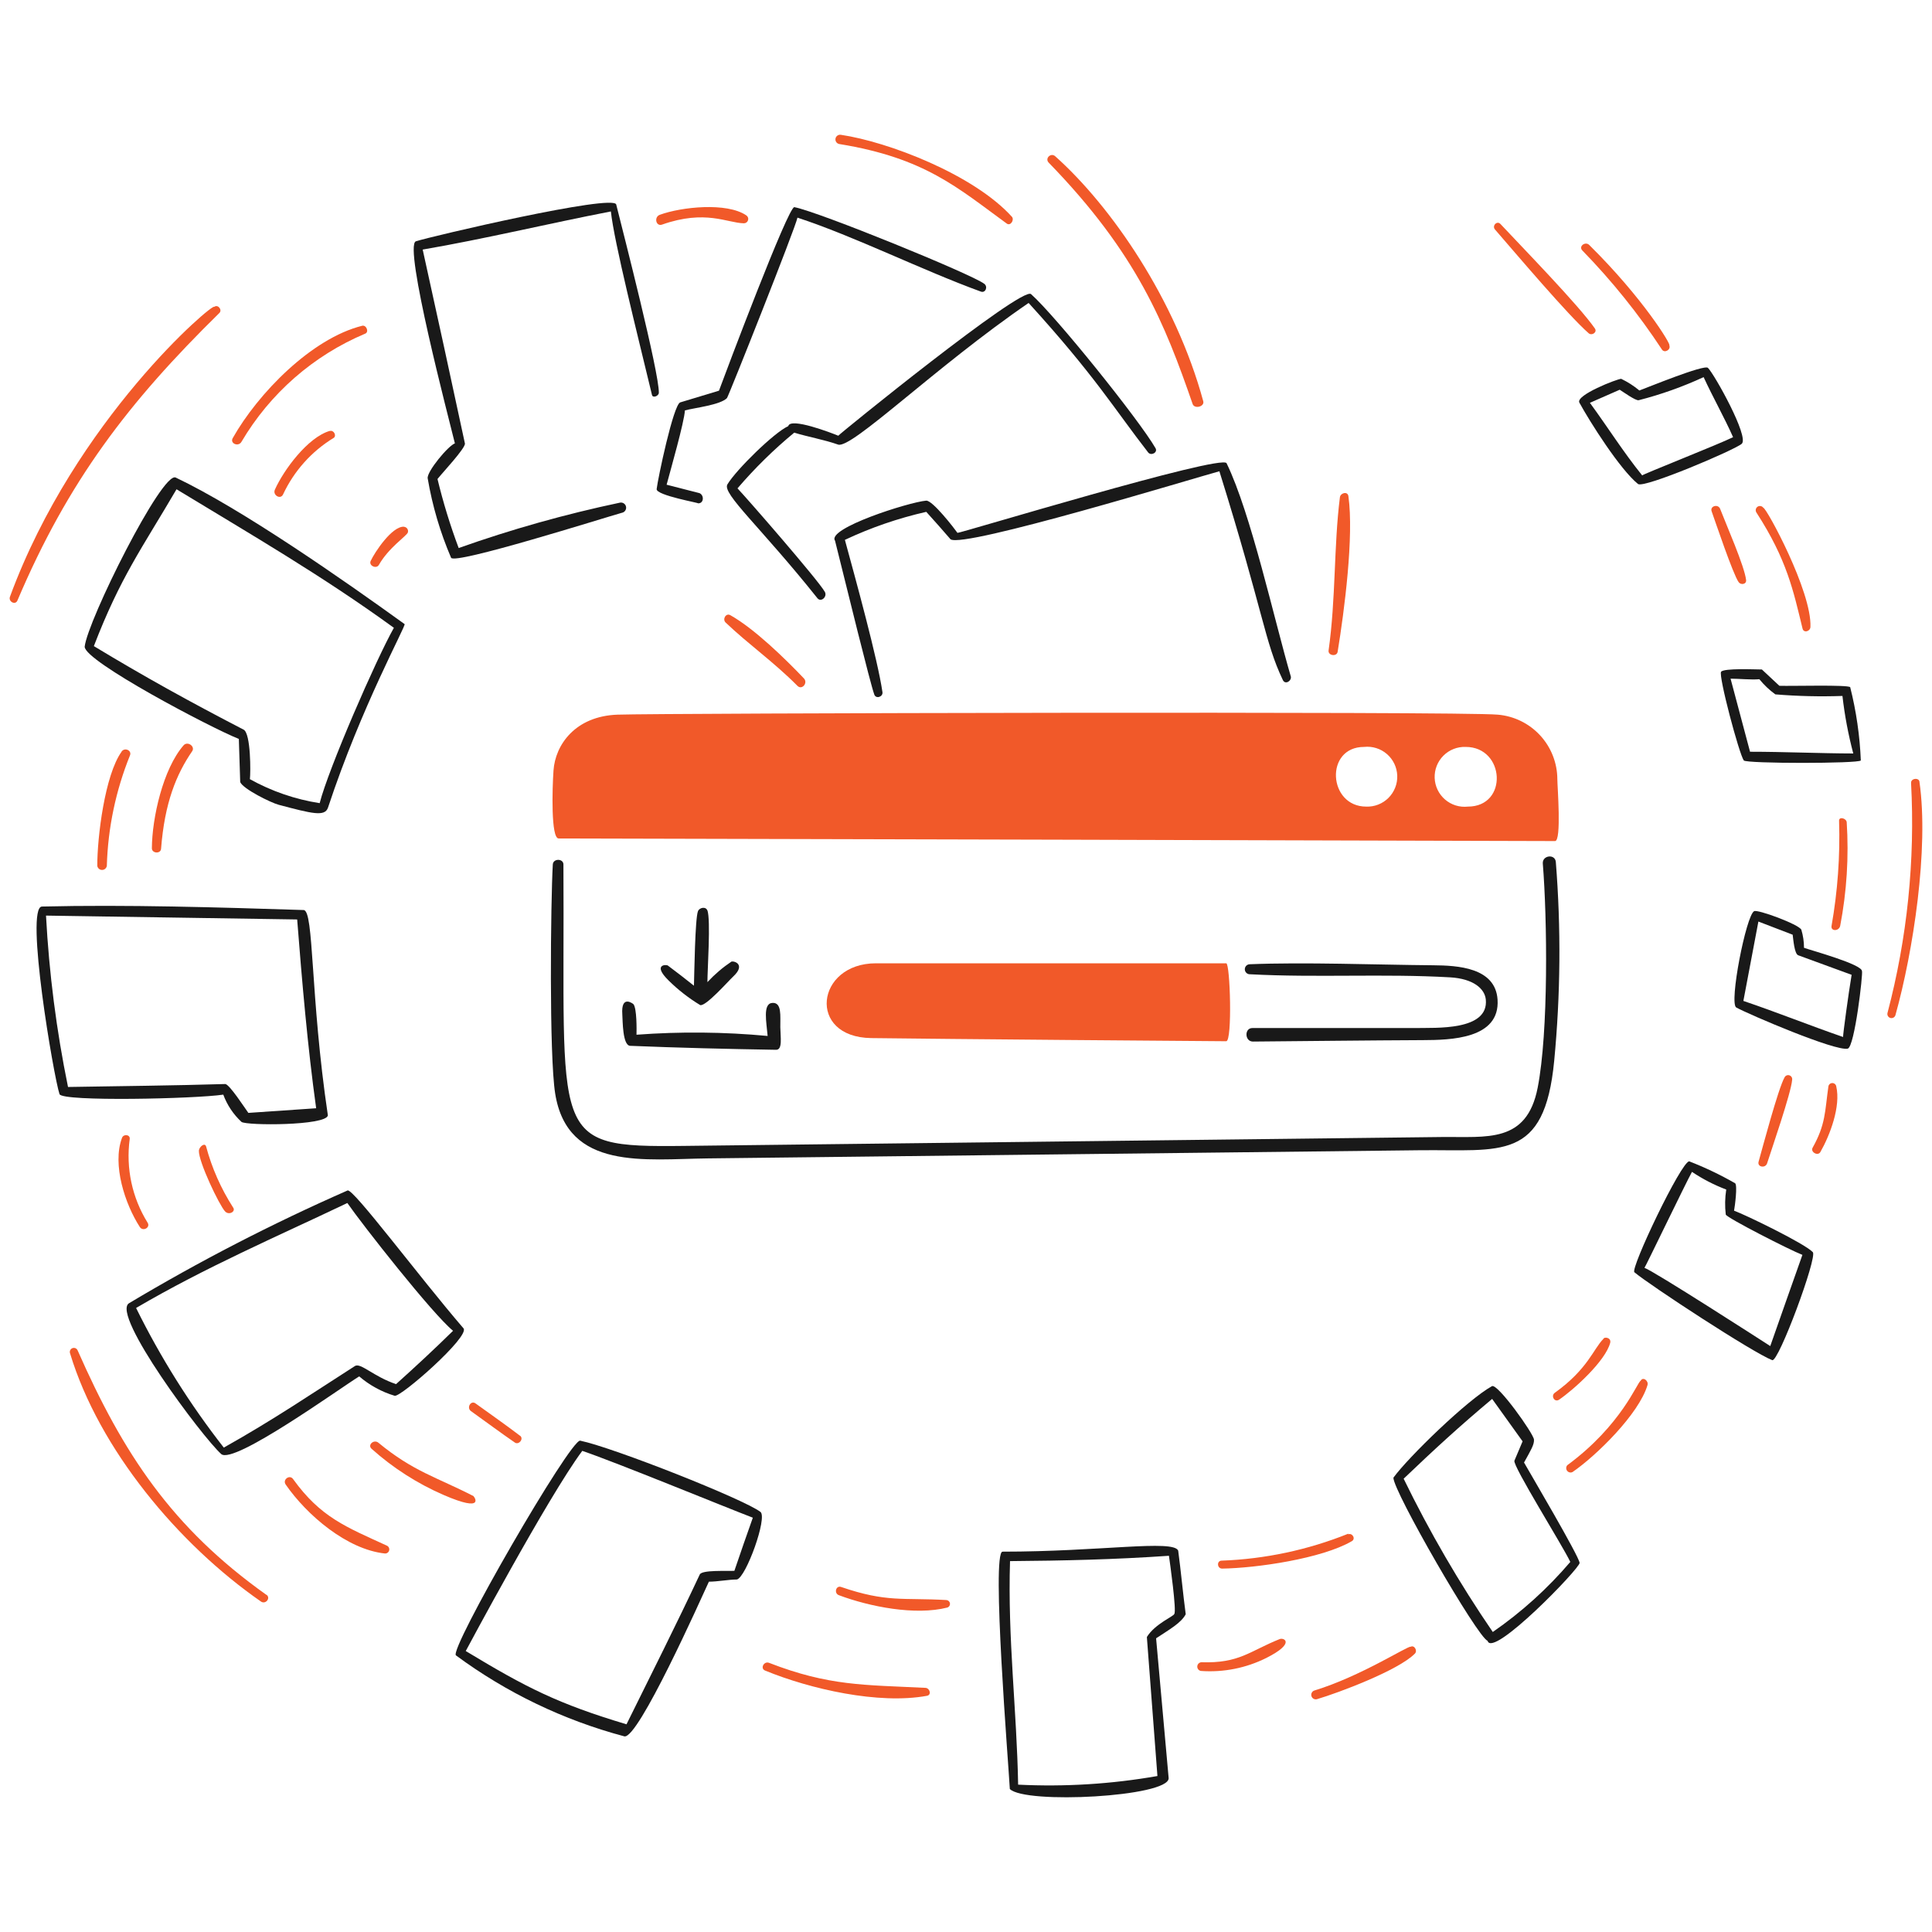 <svg width="221" height="221" viewBox="0 0 221 221" fill="none" xmlns="http://www.w3.org/2000/svg">
<path fill-rule="evenodd" clip-rule="evenodd" d="M140.268 110.191H100.199C93.315 110.191 92.279 118.643 99.657 118.746C107.035 118.848 139.124 119.106 140.268 119.106C140.982 119.106 140.716 110.191 140.268 110.191Z" fill="#F15929"/>
<path fill-rule="evenodd" clip-rule="evenodd" d="M178.143 89.128C178.136 87.268 177.431 85.478 176.168 84.112C174.905 82.746 173.176 81.903 171.322 81.749C167.123 81.357 75.484 81.577 70.638 81.749C65.791 81.921 63.516 85.208 63.314 88.14C63.171 90.202 63.008 95.911 63.901 95.911C66.576 95.911 176.575 96.189 177.877 96.209C178.644 96.22 178.143 89.906 178.143 89.128ZM156.282 92.267C151.906 92.267 151.506 85.439 156.039 85.439C156.506 85.388 156.98 85.434 157.429 85.575C157.878 85.715 158.294 85.947 158.649 86.255C159.005 86.563 159.293 86.941 159.497 87.366C159.7 87.79 159.813 88.252 159.83 88.722C159.847 89.193 159.766 89.662 159.594 90.099C159.421 90.537 159.161 90.935 158.828 91.268C158.495 91.6 158.097 91.861 157.659 92.033C157.221 92.205 156.752 92.285 156.282 92.267ZM167.903 92.267C167.435 92.318 166.962 92.272 166.513 92.132C166.064 91.992 165.648 91.761 165.293 91.453C164.937 91.145 164.648 90.768 164.445 90.344C164.241 89.919 164.127 89.458 164.11 88.988C164.093 88.518 164.172 88.049 164.344 87.611C164.516 87.173 164.776 86.775 165.109 86.442C165.441 86.109 165.838 85.848 166.276 85.676C166.713 85.503 167.182 85.422 167.652 85.439C172.159 85.435 172.553 92.267 167.903 92.267Z" fill="#F15929"/>
<path fill-rule="evenodd" clip-rule="evenodd" d="M177.783 121.349C178.509 113.789 178.572 106.179 177.97 98.608C177.894 97.643 176.403 97.825 176.481 98.789C176.987 105.061 177.144 118.032 175.893 124.425C174.642 130.819 170.059 130.001 165.001 130.061L78.181 131.08C62.666 131.261 64.635 130.306 64.45 98.883C64.45 98.192 63.276 98.177 63.235 98.883C62.991 103.173 62.805 120.721 63.509 125.105C64.93 133.945 73.785 132.586 80.988 132.508L162.39 131.575C171.729 131.472 176.672 132.908 177.783 121.349Z" fill="#191919"/>
<path fill-rule="evenodd" clip-rule="evenodd" d="M142.943 110.3C142.868 110.303 142.794 110.321 142.725 110.353C142.657 110.384 142.596 110.429 142.545 110.484C142.442 110.596 142.388 110.744 142.394 110.896C142.4 111.048 142.467 111.191 142.579 111.294C142.69 111.397 142.838 111.451 142.99 111.445C150.604 111.853 158.312 111.362 165.871 111.797C168.561 111.953 169.835 113.108 169.96 114.33C170.318 117.954 164.133 117.541 162.004 117.596H143.263C142.314 117.596 142.379 119.153 143.326 119.143C149.818 119.09 156.305 119.007 162.788 118.979C165.882 118.964 171.606 118.868 171.304 114.338C171.058 110.653 166.701 110.441 163.964 110.417C157.323 110.359 149.263 110.045 142.943 110.3Z" fill="#191919"/>
<path fill-rule="evenodd" clip-rule="evenodd" d="M80.925 104.168C80.753 103.658 80.015 103.807 79.843 104.222C79.503 105.052 79.42 111.546 79.38 112.754C78.386 111.97 77.401 111.191 76.397 110.449C76.208 110.309 74.608 110.309 76.475 112.151C77.567 113.231 78.783 114.178 80.098 114.973C80.748 115.138 83.302 112.233 83.878 111.696C85.273 110.393 84.099 109.908 83.673 109.994C82.668 110.669 81.744 111.458 80.921 112.346C80.921 110.849 81.313 105.289 80.921 104.129L80.925 104.168Z" fill="#191919"/>
<path fill-rule="evenodd" clip-rule="evenodd" d="M72.087 119.631C71.203 119.594 71.237 116.758 71.186 116.047C71.017 113.695 72.448 114.856 72.448 114.856C72.855 115.298 72.825 117.82 72.809 118.361C77.804 117.989 82.822 118.036 87.809 118.502C87.676 116.933 87.229 114.801 88.342 114.722C89.455 114.644 89.245 116.212 89.26 117.498C89.275 118.658 89.542 120.099 88.766 120.086C83.129 119.99 77.654 119.86 72.087 119.631Z" fill="#191919"/>
<path fill-rule="evenodd" clip-rule="evenodd" d="M109.523 60.954C109.201 60.491 106.667 57.197 105.939 57.269C103.915 57.453 94.545 60.445 95.518 61.848C96.968 67.666 99.539 78.167 100.011 79.452C100.206 79.985 101.023 79.71 100.943 79.17C100.381 75.349 97.894 66.333 96.646 61.754C99.624 60.352 102.745 59.278 105.955 58.55C106.887 59.585 107.805 60.604 108.73 61.687C110.173 62.761 136.797 54.629 139.485 53.907C144.568 70.194 144.649 73.391 146.746 77.793C147.011 78.346 147.733 77.918 147.663 77.409C145.741 70.837 143.108 58.761 140.308 52.988C139.782 51.892 109.523 61.094 109.523 60.954Z" fill="#191919"/>
<path fill-rule="evenodd" clip-rule="evenodd" d="M117.937 33.642C120.716 36.1 130.274 47.976 132.177 51.262C132.473 51.773 131.66 52.17 131.338 51.756C127.429 46.728 125.292 43.036 117.663 34.654C106.999 41.962 97.401 51.404 95.864 50.854C94.326 50.305 92.303 49.945 90.852 49.49C88.508 51.423 86.337 53.556 84.361 55.864C85.419 56.969 93.573 66.33 94.35 67.698C94.668 68.256 93.914 68.942 93.503 68.427C87.017 60.29 82.577 56.465 83.207 55.41C84.201 53.745 88.563 49.459 90.168 48.745C90.396 47.702 95.132 49.529 95.892 49.842C95.894 49.732 116.876 32.708 117.937 33.642Z" fill="#191919"/>
<path fill-rule="evenodd" clip-rule="evenodd" d="M75.114 55.943C75.256 54.727 77.019 46.337 77.804 46.032L82.243 44.691C83.026 42.566 90.178 23.56 90.867 23.696C93.651 24.227 111.089 31.331 112.588 32.463C113.036 32.794 112.729 33.548 112.205 33.357C105.518 30.926 97.714 27.021 91.221 24.896C91.009 26.017 83.317 45.377 83.154 45.541C82.37 46.326 79.546 46.632 78.347 46.946C78.269 48.302 76.7 53.768 76.254 55.446L80.017 56.41C80.59 56.669 80.511 57.649 79.806 57.571C80.263 57.571 75.029 56.675 75.114 55.943Z" fill="#191919"/>
<path fill-rule="evenodd" clip-rule="evenodd" d="M52.061 50.705C51.276 50.964 48.793 53.975 48.924 54.72C49.453 57.842 50.35 60.89 51.598 63.8C51.966 64.642 69.123 59.221 71.138 58.657C71.215 58.643 71.287 58.614 71.353 58.572C71.418 58.53 71.474 58.476 71.518 58.412C71.562 58.348 71.593 58.276 71.61 58.201C71.626 58.125 71.627 58.047 71.614 57.971C71.6 57.894 71.571 57.822 71.529 57.756C71.487 57.691 71.433 57.635 71.369 57.591C71.305 57.547 71.233 57.516 71.158 57.499C71.082 57.483 71.004 57.481 70.927 57.495C64.666 58.814 58.499 60.549 52.468 62.689C51.5 60.109 50.691 57.472 50.045 54.792C50.554 54.142 53.261 51.257 53.182 50.731C51.613 43.414 49.959 35.832 48.351 28.548C55.409 27.34 62.764 25.564 69.877 24.187C70.26 27.732 72.879 38.098 74.581 45.182C74.673 45.567 75.361 45.301 75.365 44.924C75.396 42.571 71.32 26.713 70.488 23.392C70.177 22.152 49.317 27.038 47.575 27.602C46.126 28.076 51.37 47.99 52.037 50.726L52.061 50.705Z" fill="#191919"/>
<path fill-rule="evenodd" clip-rule="evenodd" d="M46.282 71.391C39.367 66.397 27.656 58.212 20.099 54.626C18.534 53.883 9.992 71.022 9.686 73.979C9.686 75.656 24.13 83.261 27.321 84.525C27.377 86.172 27.423 87.819 27.478 89.465C27.81 90.25 30.974 91.82 31.885 92.061C35.709 93.073 37.163 93.449 37.52 92.382C41.336 80.825 46.478 71.532 46.282 71.391ZM36.567 91.873C33.765 91.437 31.062 90.507 28.584 89.128C28.678 88.422 28.701 83.897 27.87 83.466C21.817 80.328 16.649 77.484 10.736 73.908C13.78 66.004 16.226 62.742 20.193 55.967C28.765 61.174 36.818 65.832 45.056 71.814C42.997 75.472 37.562 87.958 36.567 91.873Z" fill="#191919"/>
<path fill-rule="evenodd" clip-rule="evenodd" d="M34.731 104.098C25.016 103.789 14.524 103.468 4.8 103.698C2.832 103.744 6.139 123.158 6.808 125.159C7.101 126.036 22.373 125.693 25.541 125.214C25.981 126.404 26.695 127.473 27.625 128.335C28.189 128.767 37.317 128.777 37.505 127.59C35.47 113.899 35.931 104.135 34.731 104.098ZM28.41 127.303C28.027 126.784 26.247 124.025 25.768 124.001C19.746 124.181 13.795 124.236 7.78 124.338C6.455 117.875 5.614 111.323 5.263 104.735L33.993 105.177C34.545 112.235 35.193 119.81 36.165 126.772L28.41 127.303Z" fill="#191919"/>
<path fill-rule="evenodd" clip-rule="evenodd" d="M53.018 151.945C47.935 146.045 40.388 135.893 39.758 136.177C31.165 139.952 22.816 144.26 14.759 149.076C12.66 150.356 23.121 164.363 25.305 166.327C26.714 167.592 38.927 158.775 41.09 157.443C42.272 158.457 43.653 159.213 45.145 159.661C45.83 159.859 53.802 152.857 53.018 151.945ZM45.305 158.329C42.732 157.466 41.245 155.845 40.6 156.258C35.75 159.366 31.245 162.429 25.599 165.59C21.716 160.624 18.354 155.271 15.567 149.617C23.604 144.912 31.524 141.524 39.733 137.611C41.452 140.097 49.457 150.291 51.825 152.228C49.645 154.368 47.583 156.282 45.305 158.329Z" fill="#191919"/>
<path fill-rule="evenodd" clip-rule="evenodd" d="M86.987 172.945C85.039 171.467 70.191 165.596 66.372 164.797C65.258 164.564 51.333 188.703 52.155 189.357C57.935 193.628 64.469 196.77 71.414 198.618C72.983 199.019 80.144 182.974 81.09 180.927C82.079 180.927 83.299 180.684 84.294 180.676C85.333 180.441 87.817 173.574 86.987 172.945ZM84.003 179.685C83.141 179.74 80.304 179.553 80.044 180.108C77.35 185.861 74.477 191.545 71.665 197.242C63.819 194.89 60.216 193.055 53.277 188.86C53.277 188.86 62.686 171.224 66.607 165.963C70.668 167.351 82.54 172.236 86.116 173.608C85.402 175.634 84.69 177.65 84.007 179.681L84.003 179.685Z" fill="#191919"/>
<path fill-rule="evenodd" clip-rule="evenodd" d="M135.634 184.652C135.345 182.52 135.062 179.501 134.772 177.376C134.246 176.082 125.856 177.497 114.682 177.493C113.381 177.493 115.381 202.053 115.513 204.641C117.255 206.409 133.698 205.542 133.682 203.408L132.245 187.405C133.705 186.432 135.117 185.656 135.634 184.652ZM131.189 187.256C131.591 192.56 131.994 197.86 132.397 203.158C127.139 204.08 121.794 204.411 116.463 204.145C116.321 195.795 115.255 187.319 115.537 178.575C121.568 178.528 127.503 178.395 133.714 177.964C133.831 178.756 134.608 184.315 134.325 184.614C134.325 184.867 132.123 185.733 131.189 187.256Z" fill="#191919"/>
<path fill-rule="evenodd" clip-rule="evenodd" d="M174.333 167.297C175.116 165.878 175.513 165.243 175.47 164.67C175.418 163.981 171.297 158.208 170.663 158.562C167.84 160.13 161.088 166.694 159.392 169.03C159.329 170.504 169.021 187.309 170.166 187.692C170.718 189.747 180.734 179.388 180.69 178.777C180.628 178.016 175.014 168.499 174.333 167.297ZM170.757 186.681C166.933 181.094 163.526 175.234 160.562 169.148C164.084 165.783 166.977 163.126 170.686 160.021L174.168 164.874L173.234 167.084C172.999 167.648 178.724 176.76 179.626 178.666C177.03 181.712 174.049 184.407 170.757 186.683V186.681Z" fill="#191919"/>
<path fill-rule="evenodd" clip-rule="evenodd" d="M207.367 143.233C206.412 142.228 199.612 138.937 198.358 138.49C198.452 137.988 198.766 135.617 198.483 135.354C196.797 134.387 195.041 133.548 193.23 132.844C192.32 132.844 186.467 145.12 186.957 145.532C188.725 147.019 200.521 154.742 202.725 155.587C203.441 155.857 207.91 143.805 207.367 143.233ZM202.499 153.976C201.291 153.193 189.176 145.39 188.109 145.026C188.22 144.924 192.814 135.366 193.544 134.049C194.769 134.871 196.084 135.549 197.464 136.071C197.315 137.015 197.296 137.976 197.409 138.925C197.409 139.247 204.756 143.003 206.176 143.544C204.945 147.006 203.713 150.526 202.499 153.976Z" fill="#191919"/>
<path fill-rule="evenodd" clip-rule="evenodd" d="M212.989 111.085C212.989 110.3 207.234 108.732 206.359 108.418C206.358 107.717 206.255 107.019 206.053 106.347C205.747 105.729 201.043 103.995 200.651 104.23C199.734 104.716 197.762 114.782 198.612 115.248C200.059 116.04 209.963 120.284 211.362 119.952C212.153 119.767 213.123 111.328 212.989 111.085ZM210.826 118.62C207.007 117.302 203.211 115.773 199.424 114.495L201.141 105.415L205.062 106.92C205.133 107.414 205.25 109.108 205.697 109.272L211.806 111.508C211.443 113.674 210.826 118.22 210.826 118.62Z" fill="#191919"/>
<path fill-rule="evenodd" clip-rule="evenodd" d="M211.642 78.605C211.346 78.312 205.024 78.495 203.541 78.448L201.542 76.582C200.828 76.582 197.206 76.41 196.876 76.841C196.545 77.272 198.939 86.256 199.472 86.988C199.742 87.359 212.638 87.356 212.858 86.988C212.743 84.159 212.335 81.35 211.642 78.605ZM200.185 85.991C199.432 83.192 198.69 80.406 197.959 77.633C198.939 77.633 200.311 77.782 201.252 77.695C201.783 78.35 202.397 78.933 203.079 79.428C205.632 79.638 208.196 79.698 210.756 79.609C211.009 81.829 211.423 84.029 211.995 86.19C208.152 86.18 204.035 85.991 200.185 85.991Z" fill="#191919"/>
<path fill-rule="evenodd" clip-rule="evenodd" d="M195.371 42.08C194.942 41.654 188.361 44.369 187.525 44.667C186.89 44.139 186.192 43.691 185.447 43.334C185.005 43.334 180.199 45.201 180.663 46.055C181.879 48.284 185.313 53.693 187.368 55.363C188.031 55.904 198.501 51.441 199.241 50.76C200.106 49.966 196.115 42.818 195.371 42.08ZM187.85 54.383C185.67 51.685 183.929 48.894 181.867 46.078L185.278 44.581C185.647 44.809 187.113 45.866 187.45 45.78C190.001 45.127 192.486 44.243 194.876 43.138C195.927 45.428 197.228 47.717 198.247 50.007C196.69 50.789 187.85 54.272 187.85 54.383Z" fill="#191919"/>
<path fill-rule="evenodd" clip-rule="evenodd" d="M1.138 68.263C0.934 68.815 1.75 69.266 1.993 68.693C7.806 55.002 14.715 45.988 25.094 35.802C25.462 35.441 24.922 34.774 24.505 35.104C24.505 34.513 8.602 47.97 1.138 68.263Z" fill="#F15929"/>
<path fill-rule="evenodd" clip-rule="evenodd" d="M91.958 77.601C89.761 75.297 86.279 71.908 83.544 70.371C83.033 70.085 82.61 70.835 83.003 71.211C85.655 73.737 88.5 75.711 91.221 78.456C91.733 78.972 92.452 78.124 91.958 77.601Z" fill="#F15929"/>
<path fill-rule="evenodd" clip-rule="evenodd" d="M115.78 24.828C111.405 19.966 101.586 16.209 96.177 15.419C96.037 15.398 95.894 15.434 95.78 15.519C95.666 15.603 95.59 15.73 95.569 15.87C95.549 16.01 95.584 16.153 95.669 16.267C95.753 16.381 95.88 16.457 96.02 16.478C105.821 18.068 109.597 21.526 115.161 25.573C115.603 25.893 116.055 25.142 115.749 24.79L115.78 24.828Z" fill="#F15929"/>
<path fill-rule="evenodd" clip-rule="evenodd" d="M46.196 60.248C44.823 60.202 42.861 63.175 42.4 64.168C42.153 64.703 43.051 65.125 43.342 64.616C44.469 62.639 46.477 61.339 46.65 60.922C46.675 60.848 46.683 60.769 46.672 60.692C46.661 60.615 46.633 60.541 46.589 60.477C46.545 60.412 46.486 60.359 46.418 60.321C46.35 60.283 46.274 60.262 46.196 60.259V60.248Z" fill="#F15929"/>
<path fill-rule="evenodd" clip-rule="evenodd" d="M41.428 37.265C35.636 38.707 29.504 45.006 26.621 50.117C26.276 50.728 27.265 51.145 27.615 50.548C30.883 45 35.854 40.655 41.789 38.159C42.235 37.971 41.906 37.146 41.428 37.265Z" fill="#F15929"/>
<path fill-rule="evenodd" clip-rule="evenodd" d="M37.735 49.302C38.198 49.168 38.52 49.854 38.177 50.085C35.647 51.625 33.629 53.879 32.377 56.563C32.076 57.188 31.161 56.632 31.444 56.01C32.439 53.78 35.185 50.035 37.717 49.291L37.735 49.302Z" fill="#F15929"/>
<path fill-rule="evenodd" clip-rule="evenodd" d="M20.995 85.262C18.65 87.958 17.393 93.558 17.373 97.032C17.373 97.628 18.378 97.695 18.424 97.095C18.836 91.81 20.17 88.578 21.983 85.929C22.358 85.38 21.449 84.738 20.995 85.262Z" fill="#F15929"/>
<path fill-rule="evenodd" clip-rule="evenodd" d="M13.905 85.991C11.992 88.657 11.121 95.761 11.129 99.048C11.15 99.177 11.216 99.295 11.316 99.38C11.416 99.465 11.543 99.511 11.674 99.511C11.805 99.511 11.932 99.465 12.032 99.38C12.132 99.295 12.198 99.177 12.22 99.048C12.346 94.708 13.244 90.424 14.872 86.399C15.093 85.846 14.276 85.459 13.907 85.968L13.905 85.991Z" fill="#F15929"/>
<path fill-rule="evenodd" clip-rule="evenodd" d="M30.482 182.441C19.645 174.733 14.085 166.272 8.887 154.485C8.843 154.369 8.755 154.276 8.642 154.225C8.529 154.175 8.401 154.171 8.285 154.215C8.17 154.259 8.077 154.347 8.026 154.46C7.976 154.572 7.972 154.701 8.016 154.816C11.341 165.793 20.407 176.64 29.854 183.201C30.372 183.562 31.006 182.809 30.482 182.418V182.441Z" fill="#F15929"/>
<path fill-rule="evenodd" clip-rule="evenodd" d="M210.049 124.282C210.034 124.173 209.98 124.073 209.897 124.001C209.814 123.929 209.708 123.89 209.598 123.89C209.489 123.89 209.382 123.929 209.3 124.001C209.217 124.073 209.163 124.173 209.147 124.282C208.742 127.155 208.839 128.621 207.344 131.284C207.066 131.78 207.939 132.278 208.228 131.786C209.346 129.83 210.575 126.547 210.049 124.282Z" fill="#F15929"/>
<path fill-rule="evenodd" clip-rule="evenodd" d="M204.13 123.246C203.401 124.54 201.589 131.379 201.165 132.883C200.988 133.511 201.948 133.666 202.138 133.072C202.613 131.58 204.89 125.005 205 123.536C205.022 123.425 205.003 123.311 204.946 123.214C204.89 123.116 204.799 123.043 204.693 123.007C204.586 122.972 204.47 122.977 204.366 123.02C204.263 123.064 204.179 123.145 204.13 123.246Z" fill="#F15929"/>
<path fill-rule="evenodd" clip-rule="evenodd" d="M179.28 167.605C179.204 167.693 179.16 167.803 179.157 167.919C179.153 168.035 179.189 168.148 179.259 168.24C179.329 168.332 179.429 168.397 179.541 168.424C179.654 168.451 179.772 168.439 179.877 168.389C182.597 166.522 187.475 161.748 188.455 158.444C188.604 157.942 187.93 157.44 187.67 157.95C187.284 158.107 185.508 163.014 179.28 167.605Z" fill="#F15929"/>
<path fill-rule="evenodd" clip-rule="evenodd" d="M184.197 153.576C183.671 155.676 179.998 158.983 178.34 160.109C177.822 160.46 177.373 159.667 177.846 159.324C181.645 156.603 182.266 154.298 183.406 153.161C183.471 152.897 184.307 152.967 184.197 153.576Z" fill="#F15929"/>
<path fill-rule="evenodd" clip-rule="evenodd" d="M150.352 193.375C150.224 193.416 150.117 193.506 150.053 193.626C149.99 193.745 149.976 193.884 150.014 194.014C150.052 194.143 150.139 194.253 150.256 194.319C150.374 194.386 150.512 194.404 150.643 194.369C153.067 193.656 159.95 191.084 161.848 189.155C162.179 188.823 161.785 188.144 161.361 188.372C161.081 188.228 155.615 191.777 150.352 193.375Z" fill="#F15929"/>
<path fill-rule="evenodd" clip-rule="evenodd" d="M146.385 187.491C142.897 188.891 141.775 190.282 137.422 190.143C137.301 190.152 137.187 190.204 137.101 190.29C137.015 190.377 136.964 190.491 136.956 190.613C136.948 190.734 136.985 190.854 137.059 190.951C137.133 191.047 137.24 191.113 137.359 191.137C139.949 191.325 142.542 190.81 144.864 189.647C148.224 187.952 146.872 187.298 146.385 187.491Z" fill="#F15929"/>
<path fill-rule="evenodd" clip-rule="evenodd" d="M154.228 175.439C149.612 177.296 144.709 178.339 139.737 178.521C139.149 178.535 139.218 179.438 139.807 179.43C143.675 179.377 151.189 178.302 154.635 176.293C155.115 176.013 154.682 175.32 154.228 175.509V175.439Z" fill="#F15929"/>
<path fill-rule="evenodd" clip-rule="evenodd" d="M108.275 183.029C103.254 182.739 101.463 183.331 96.215 181.532C95.62 181.327 95.369 182.252 95.957 182.472C99.471 183.787 104.686 184.825 108.378 183.884C108.472 183.85 108.552 183.785 108.604 183.7C108.657 183.615 108.679 183.515 108.667 183.416C108.655 183.316 108.61 183.224 108.538 183.154C108.467 183.084 108.375 183.04 108.275 183.029Z" fill="#F15929"/>
<path fill-rule="evenodd" clip-rule="evenodd" d="M105.868 193.073C98.872 192.724 94.832 192.876 87.974 190.211C87.386 189.984 86.923 190.853 87.519 191.095C92.674 193.21 100.493 194.999 106.033 193.982C106.596 193.88 106.354 193.098 105.868 193.073Z" fill="#F15929"/>
<path fill-rule="evenodd" clip-rule="evenodd" d="M44.267 176.811C39.587 174.663 36.685 173.577 33.524 169.187C33.124 168.634 32.292 169.258 32.678 169.814C35.095 173.307 39.67 177.233 44.024 177.703C44.133 177.711 44.241 177.681 44.331 177.618C44.42 177.555 44.484 177.463 44.513 177.357C44.542 177.252 44.533 177.14 44.488 177.04C44.443 176.94 44.365 176.859 44.267 176.811Z" fill="#F15929"/>
<path fill-rule="evenodd" clip-rule="evenodd" d="M54.163 171.157C54.234 171.157 55.6 173.109 50.744 171.008C47.732 169.699 44.949 167.915 42.502 165.724C42.009 165.282 42.771 164.606 43.287 165.033C47.278 168.329 49.917 168.953 54.202 171.157H54.163Z" fill="#F15929"/>
<path fill-rule="evenodd" clip-rule="evenodd" d="M59.495 164.241C57.825 162.971 56.093 161.761 54.39 160.532C53.857 160.148 53.341 161.032 53.873 161.416C55.557 162.616 57.206 163.855 58.899 165.015C59.341 165.321 59.95 164.592 59.495 164.231V164.241Z" fill="#F15929"/>
<path fill-rule="evenodd" clip-rule="evenodd" d="M16.885 139.862C15.11 137.006 14.386 133.62 14.838 130.287C14.904 129.771 14.13 129.683 13.954 130.162C12.817 133.222 14.298 137.733 15.993 140.356C16.345 140.904 17.238 140.425 16.885 139.862Z" fill="#F15929"/>
<path fill-rule="evenodd" clip-rule="evenodd" d="M26.647 138.097C25.276 135.957 24.241 133.618 23.581 131.164C23.444 130.647 22.796 131.164 22.75 131.611C22.695 132.881 25.099 137.887 25.746 138.573C26.198 139.057 27.031 138.576 26.647 138.097Z" fill="#F15929"/>
<path fill-rule="evenodd" clip-rule="evenodd" d="M218.605 89.567C219.078 98.423 218.168 107.299 215.908 115.875C215.878 115.994 215.896 116.12 215.958 116.227C216.02 116.333 216.121 116.411 216.24 116.444C216.359 116.476 216.485 116.461 216.593 116.402C216.701 116.343 216.781 116.243 216.817 116.126C218.849 108.85 220.651 97.103 219.57 89.465C219.57 88.926 218.575 88.992 218.605 89.567Z" fill="#F15929"/>
<path fill-rule="evenodd" clip-rule="evenodd" d="M181.789 28.02C181.336 27.578 180.537 28.182 181.006 28.655C184.396 32.136 187.447 35.933 190.116 39.993C190.412 40.435 191.167 39.993 190.949 39.499C191.221 39.499 187.982 34.136 181.789 28.02Z" fill="#F15929"/>
<path fill-rule="evenodd" clip-rule="evenodd" d="M182.435 37.57C182.744 38.012 182.089 38.433 181.729 38.123C179.373 36.065 173.397 29.001 171.01 26.252C170.642 25.827 171.243 25.202 171.637 25.624C174.168 28.331 180.592 34.918 182.435 37.57Z" fill="#F15929"/>
<path fill-rule="evenodd" clip-rule="evenodd" d="M201.707 58.084C201.671 58.033 201.625 57.989 201.571 57.955C201.518 57.922 201.459 57.899 201.397 57.888C201.335 57.877 201.271 57.879 201.21 57.892C201.148 57.906 201.09 57.932 201.038 57.968C200.987 58.005 200.943 58.051 200.909 58.104C200.876 58.157 200.853 58.217 200.842 58.279C200.831 58.341 200.833 58.404 200.847 58.466C200.86 58.527 200.886 58.585 200.922 58.637C204.421 64.051 205.131 67.555 206.192 71.905C206.324 72.446 207.076 72.226 207.094 71.717C207.273 67.676 202.062 58.084 201.707 58.084Z" fill="#F15929"/>
<path fill-rule="evenodd" clip-rule="evenodd" d="M196.766 58.209C196.538 57.614 195.572 57.878 195.794 58.492C196.212 59.654 198.236 65.693 198.888 66.599C199.13 66.938 199.786 66.851 199.735 66.356C199.568 64.79 197.424 59.928 196.766 58.209Z" fill="#F15929"/>
<path fill-rule="evenodd" clip-rule="evenodd" d="M211.242 94.035C211.171 93.581 210.329 93.373 210.371 93.911C210.497 97.931 210.208 101.954 209.509 105.915C209.398 106.551 210.355 106.543 210.497 105.915C211.248 101.998 211.499 98.001 211.242 94.02V94.035Z" fill="#F15929"/>
<path fill-rule="evenodd" clip-rule="evenodd" d="M85.364 24.633C83.137 23.12 77.947 23.665 75.475 24.57C74.785 24.822 75.027 25.94 75.735 25.691C80.707 23.939 83.191 25.511 85.097 25.542C85.204 25.542 85.308 25.507 85.393 25.443C85.478 25.379 85.54 25.289 85.57 25.187C85.6 25.085 85.597 24.975 85.559 24.875C85.522 24.775 85.453 24.69 85.364 24.633Z" fill="#F15929"/>
<path fill-rule="evenodd" clip-rule="evenodd" d="M154.243 56.758C154.158 56.155 153.333 56.383 153.27 56.884C152.561 62.531 152.817 68.447 151.976 74.41C151.894 74.999 152.916 75.147 153.012 74.559C153.781 69.852 154.887 61.328 154.243 56.758Z" fill="#F15929"/>
<path fill-rule="evenodd" clip-rule="evenodd" d="M120.704 17.873C120.211 17.431 119.489 18.118 119.959 18.603C130.09 29.023 133.257 37.072 136.424 46.212C136.634 46.817 137.808 46.519 137.639 45.898C134.478 34.255 127.105 23.585 120.704 17.873Z" fill="#F15929"/>
</svg>
